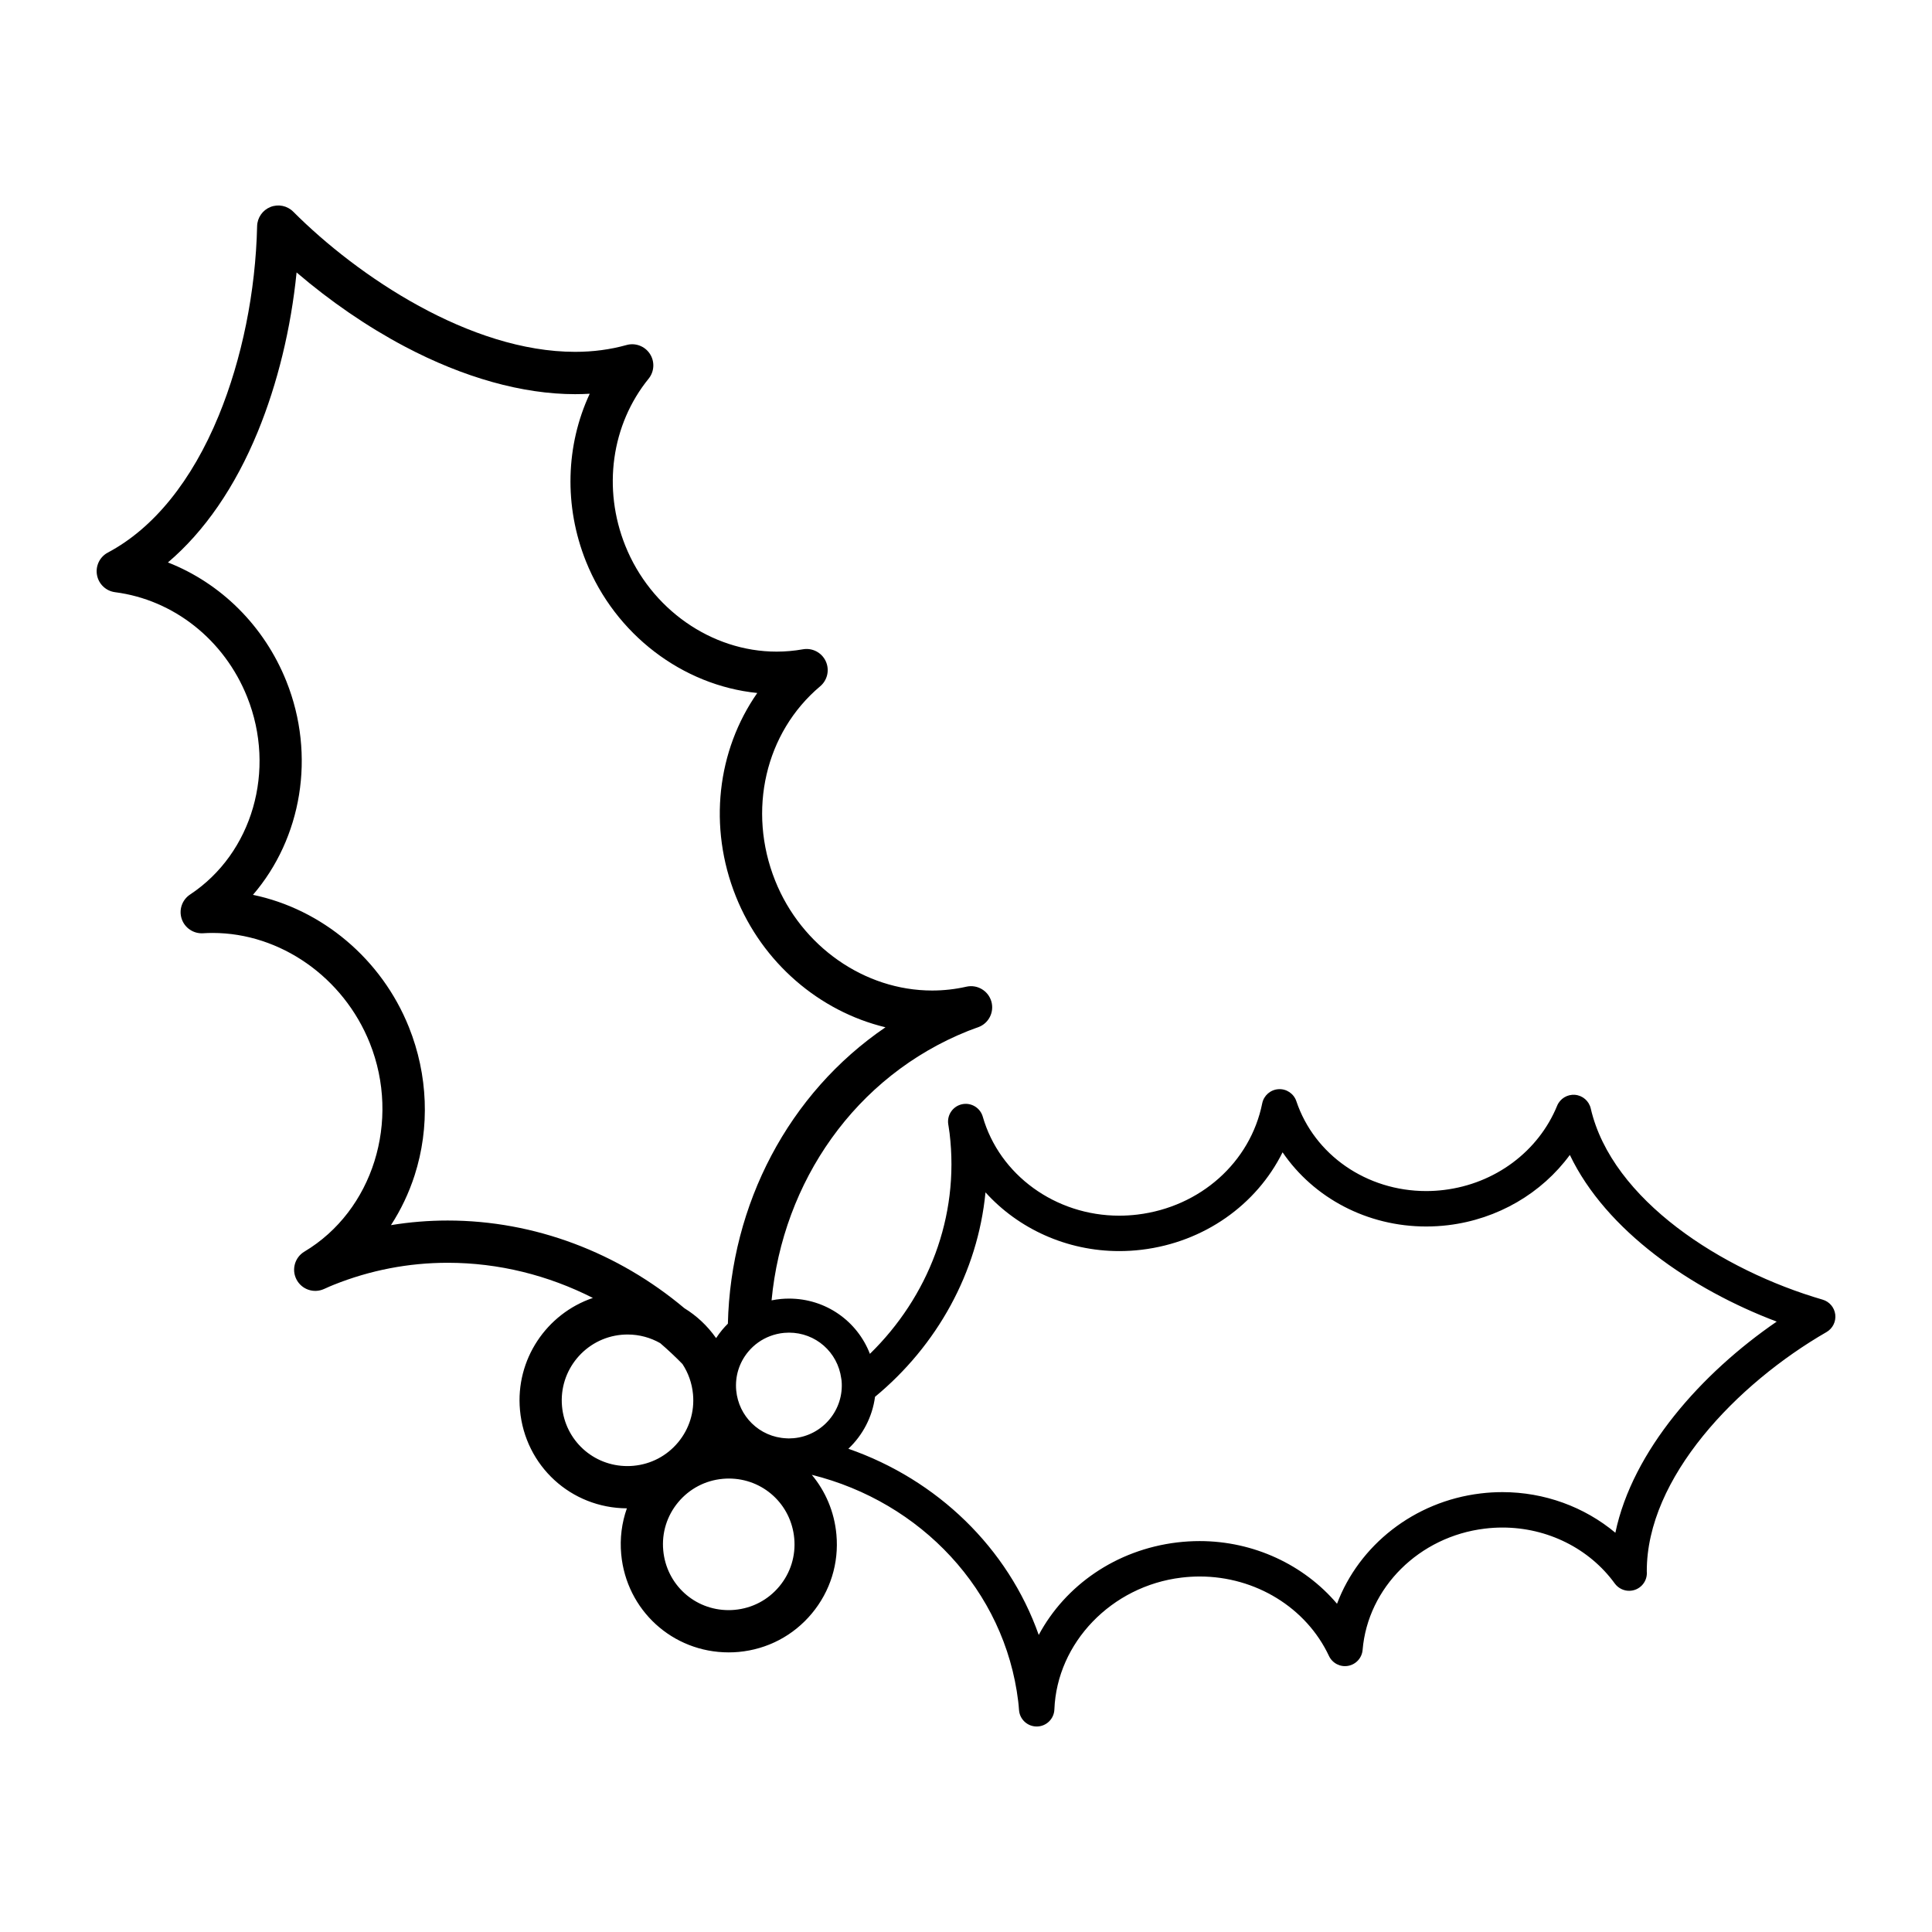 <svg xmlns="http://www.w3.org/2000/svg" xmlns:xlink="http://www.w3.org/1999/xlink" version="1.1" x="0px" y="0px" viewBox="0 0 100 100" enable-background="new 0 0 100 100" xml:space="preserve"><path d="M94.993,68.04c-0.044-0.364-0.301-0.667-0.653-0.77c-5.185-1.508-10.907-5.151-12.003-9.895  c-0.09-0.39-0.421-0.675-0.818-0.707c-0.396-0.032-0.771,0.196-0.922,0.565c-0.971,2.37-3.218,4.041-5.863,4.36  c-0.303,0.037-0.611,0.056-0.914,0.056c-3.085,0-5.786-1.869-6.721-4.65c-0.132-0.394-0.513-0.65-0.926-0.623  c-0.414,0.026-0.759,0.327-0.841,0.733c-0.614,3.052-3.208,5.365-6.456,5.757c-0.314,0.038-0.634,0.057-0.947,0.057  c-3.296,0-6.199-2.106-7.061-5.123c-0.133-0.465-0.605-0.747-1.077-0.644c-0.473,0.104-0.783,0.557-0.71,1.035l0.017,0.107  c0.02,0.119,0.038,0.237,0.052,0.358c0.524,4.338-1.115,8.481-4.124,11.419c-0.653-1.693-2.283-2.86-4.188-2.86  c-0.138,0-0.276,0.007-0.414,0.019c-0.165,0.016-0.328,0.04-0.488,0.072c0.581-6.132,4.325-11.605,10.168-13.943  c0.129-0.052,0.259-0.098,0.388-0.145l0.142-0.051c0.543-0.196,0.839-0.782,0.677-1.336c-0.163-0.555-0.729-0.887-1.292-0.76  c-0.58,0.132-1.177,0.198-1.773,0.198c-3.499,0-6.764-2.285-8.123-5.685c-1.451-3.626-0.515-7.67,2.329-10.062  c0.379-0.319,0.497-0.853,0.286-1.302c-0.21-0.448-0.695-0.699-1.183-0.612c-0.446,0.079-0.903,0.12-1.358,0.12  c-3.372,0-6.521-2.205-7.834-5.488c-1.182-2.953-0.719-6.263,1.208-8.638c0.301-0.37,0.327-0.892,0.065-1.29  s-0.751-0.582-1.21-0.453c-0.831,0.233-1.726,0.352-2.657,0.352c-5.431,0-11.254-3.908-14.591-7.254  c-0.31-0.311-0.774-0.406-1.182-0.243c-0.406,0.163-0.677,0.553-0.688,0.991c-0.076,3.39-0.782,6.874-1.988,9.809  c-1.39,3.382-3.373,5.832-5.737,7.086c-0.421,0.223-0.648,0.693-0.563,1.162s0.464,0.829,0.937,0.89  c3.035,0.391,5.654,2.468,6.835,5.421c1.517,3.791,0.273,8.091-2.953,10.227c-0.414,0.273-0.592,0.79-0.435,1.26  s0.611,0.775,1.105,0.745c0.163-0.011,0.33-0.016,0.495-0.016c3.501,0,6.771,2.289,8.134,5.694c1.615,4.039,0.161,8.682-3.382,10.8  c-0.497,0.297-0.677,0.929-0.41,1.442c0.266,0.514,0.886,0.731,1.415,0.497l0.1-0.044c0.137-0.062,0.272-0.122,0.413-0.178  c1.888-0.756,3.873-1.139,5.9-1.139c2.639,0,5.201,0.646,7.513,1.82c-2.392,0.812-4.014,3.184-3.773,5.807  c0.264,2.888,2.64,5.067,5.533,5.083c-0.266,0.75-0.369,1.556-0.294,2.373c0.266,2.897,2.657,5.083,5.564,5.083  c0.171,0,0.344-0.008,0.515-0.023c1.488-0.137,2.834-0.844,3.789-1.992c0.956-1.148,1.407-2.601,1.271-4.088  c-0.107-1.181-0.569-2.243-1.274-3.088c5.642,1.402,9.99,5.976,10.684,11.726c0.018,0.138,0.028,0.276,0.039,0.413l0.004,0.046  c0.038,0.477,0.437,0.842,0.913,0.842c0.006,0,0.013,0,0.02,0c0.484-0.01,0.878-0.396,0.896-0.881  c0.133-3.454,2.959-6.389,6.574-6.825c0.314-0.038,0.634-0.058,0.948-0.058c2.891,0,5.518,1.614,6.69,4.112  c0.177,0.376,0.582,0.587,0.991,0.513c0.408-0.073,0.717-0.412,0.751-0.825c0.271-3.229,2.932-5.87,6.324-6.278  c0.304-0.037,0.612-0.056,0.916-0.056c2.322,0,4.495,1.082,5.812,2.896c0.18,0.247,0.47,0.385,0.759,0.378  c0.5-0.008,0.902-0.415,0.902-0.917c0-0.029-0.001-0.059-0.004-0.088c-0.012-4.842,4.655-9.706,9.308-12.39  C94.859,68.761,95.037,68.405,94.993,68.04z M38.03,83.325c-0.105,0.01-0.211,0.015-0.315,0.015c-1.769,0-3.224-1.33-3.386-3.095  c-0.083-0.906,0.191-1.789,0.773-2.488s1.401-1.13,2.307-1.213c0.105-0.01,0.211-0.015,0.315-0.015c1.769,0,3.225,1.331,3.386,3.096  c0.083,0.905-0.191,1.789-0.773,2.487C39.755,82.812,38.936,83.242,38.03,83.325z M32.791,75.869  c-0.105,0.01-0.211,0.015-0.315,0.015c-1.769,0-3.225-1.33-3.386-3.094c-0.171-1.87,1.211-3.53,3.08-3.702  c0.104-0.009,0.21-0.014,0.314-0.014c0.615,0,1.189,0.163,1.688,0.447c0.398,0.342,0.783,0.702,1.152,1.081  c0.298,0.455,0.493,0.986,0.546,1.566c0.083,0.905-0.191,1.789-0.772,2.488C34.516,75.356,33.696,75.786,32.791,75.869z   M43.542,71.343c0.006,0.04,0.014,0.08,0.018,0.122c0.137,1.503-0.975,2.838-2.478,2.976c-0.084,0.008-0.17,0.012-0.254,0.012  c-0.042,0-0.084-0.004-0.126-0.006c-0.696-0.031-1.324-0.319-1.789-0.777c-0.446-0.438-0.744-1.031-0.807-1.705  c-0.066-0.729,0.154-1.438,0.622-2.001c0.306-0.367,0.693-0.64,1.129-0.806c0.23-0.087,0.474-0.146,0.726-0.169  c0.084-0.008,0.17-0.012,0.254-0.012C42.218,68.977,43.358,69.986,43.542,71.343z M23.172,63.174c-0.988,0-1.969,0.08-2.936,0.239  c0.514-0.791,0.927-1.657,1.224-2.578c0.797-2.479,0.693-5.2-0.293-7.664c-1.419-3.547-4.521-6.117-8.074-6.854  c2.517-2.925,3.268-7.207,1.729-11.056c-1.147-2.869-3.393-5.077-6.13-6.149c1.891-1.606,3.475-3.902,4.651-6.766  c1.026-2.499,1.719-5.36,2.008-8.245c1.734,1.487,3.665,2.813,5.596,3.833c3.054,1.615,6.104,2.468,8.82,2.468  c0.254,0,0.507-0.008,0.757-0.022c-1.241,2.663-1.342,5.81-0.195,8.677c1.514,3.782,4.998,6.421,8.867,6.812  c-2.077,2.973-2.551,6.925-1.107,10.531c1.373,3.434,4.329,5.952,7.743,6.772c-5.017,3.415-8.012,9.168-8.157,15.341  c-0.104,0.103-0.203,0.211-0.298,0.324c-0.112,0.136-0.215,0.276-0.31,0.421c-0.006-0.007-0.013-0.014-0.019-0.021  c-0.434-0.613-0.985-1.132-1.624-1.524C32.001,64.839,27.687,63.174,23.172,63.174z M83.611,79.335  c-1.602-1.34-3.674-2.103-5.846-2.103c-0.377,0-0.759,0.023-1.136,0.069c-3.444,0.415-6.287,2.687-7.425,5.709  c-1.713-2.019-4.316-3.244-7.112-3.244c-0.388,0-0.78,0.024-1.168,0.07c-3.164,0.383-5.786,2.227-7.159,4.788  c-1.591-4.504-5.254-8.038-9.854-9.637c0.742-0.7,1.243-1.645,1.38-2.688c3.212-2.655,5.316-6.436,5.718-10.582  c1.7,1.881,4.205,3.039,6.92,3.039c0.387,0,0.78-0.023,1.167-0.07c3.229-0.39,5.94-2.324,7.29-5.043  c1.61,2.36,4.374,3.84,7.434,3.84c0.376,0,0.758-0.023,1.134-0.068c2.57-0.311,4.843-1.651,6.301-3.636  c1.87,3.916,6.29,6.959,10.707,8.627C88.067,71.078,84.498,75.086,83.611,79.335z"></path></svg>